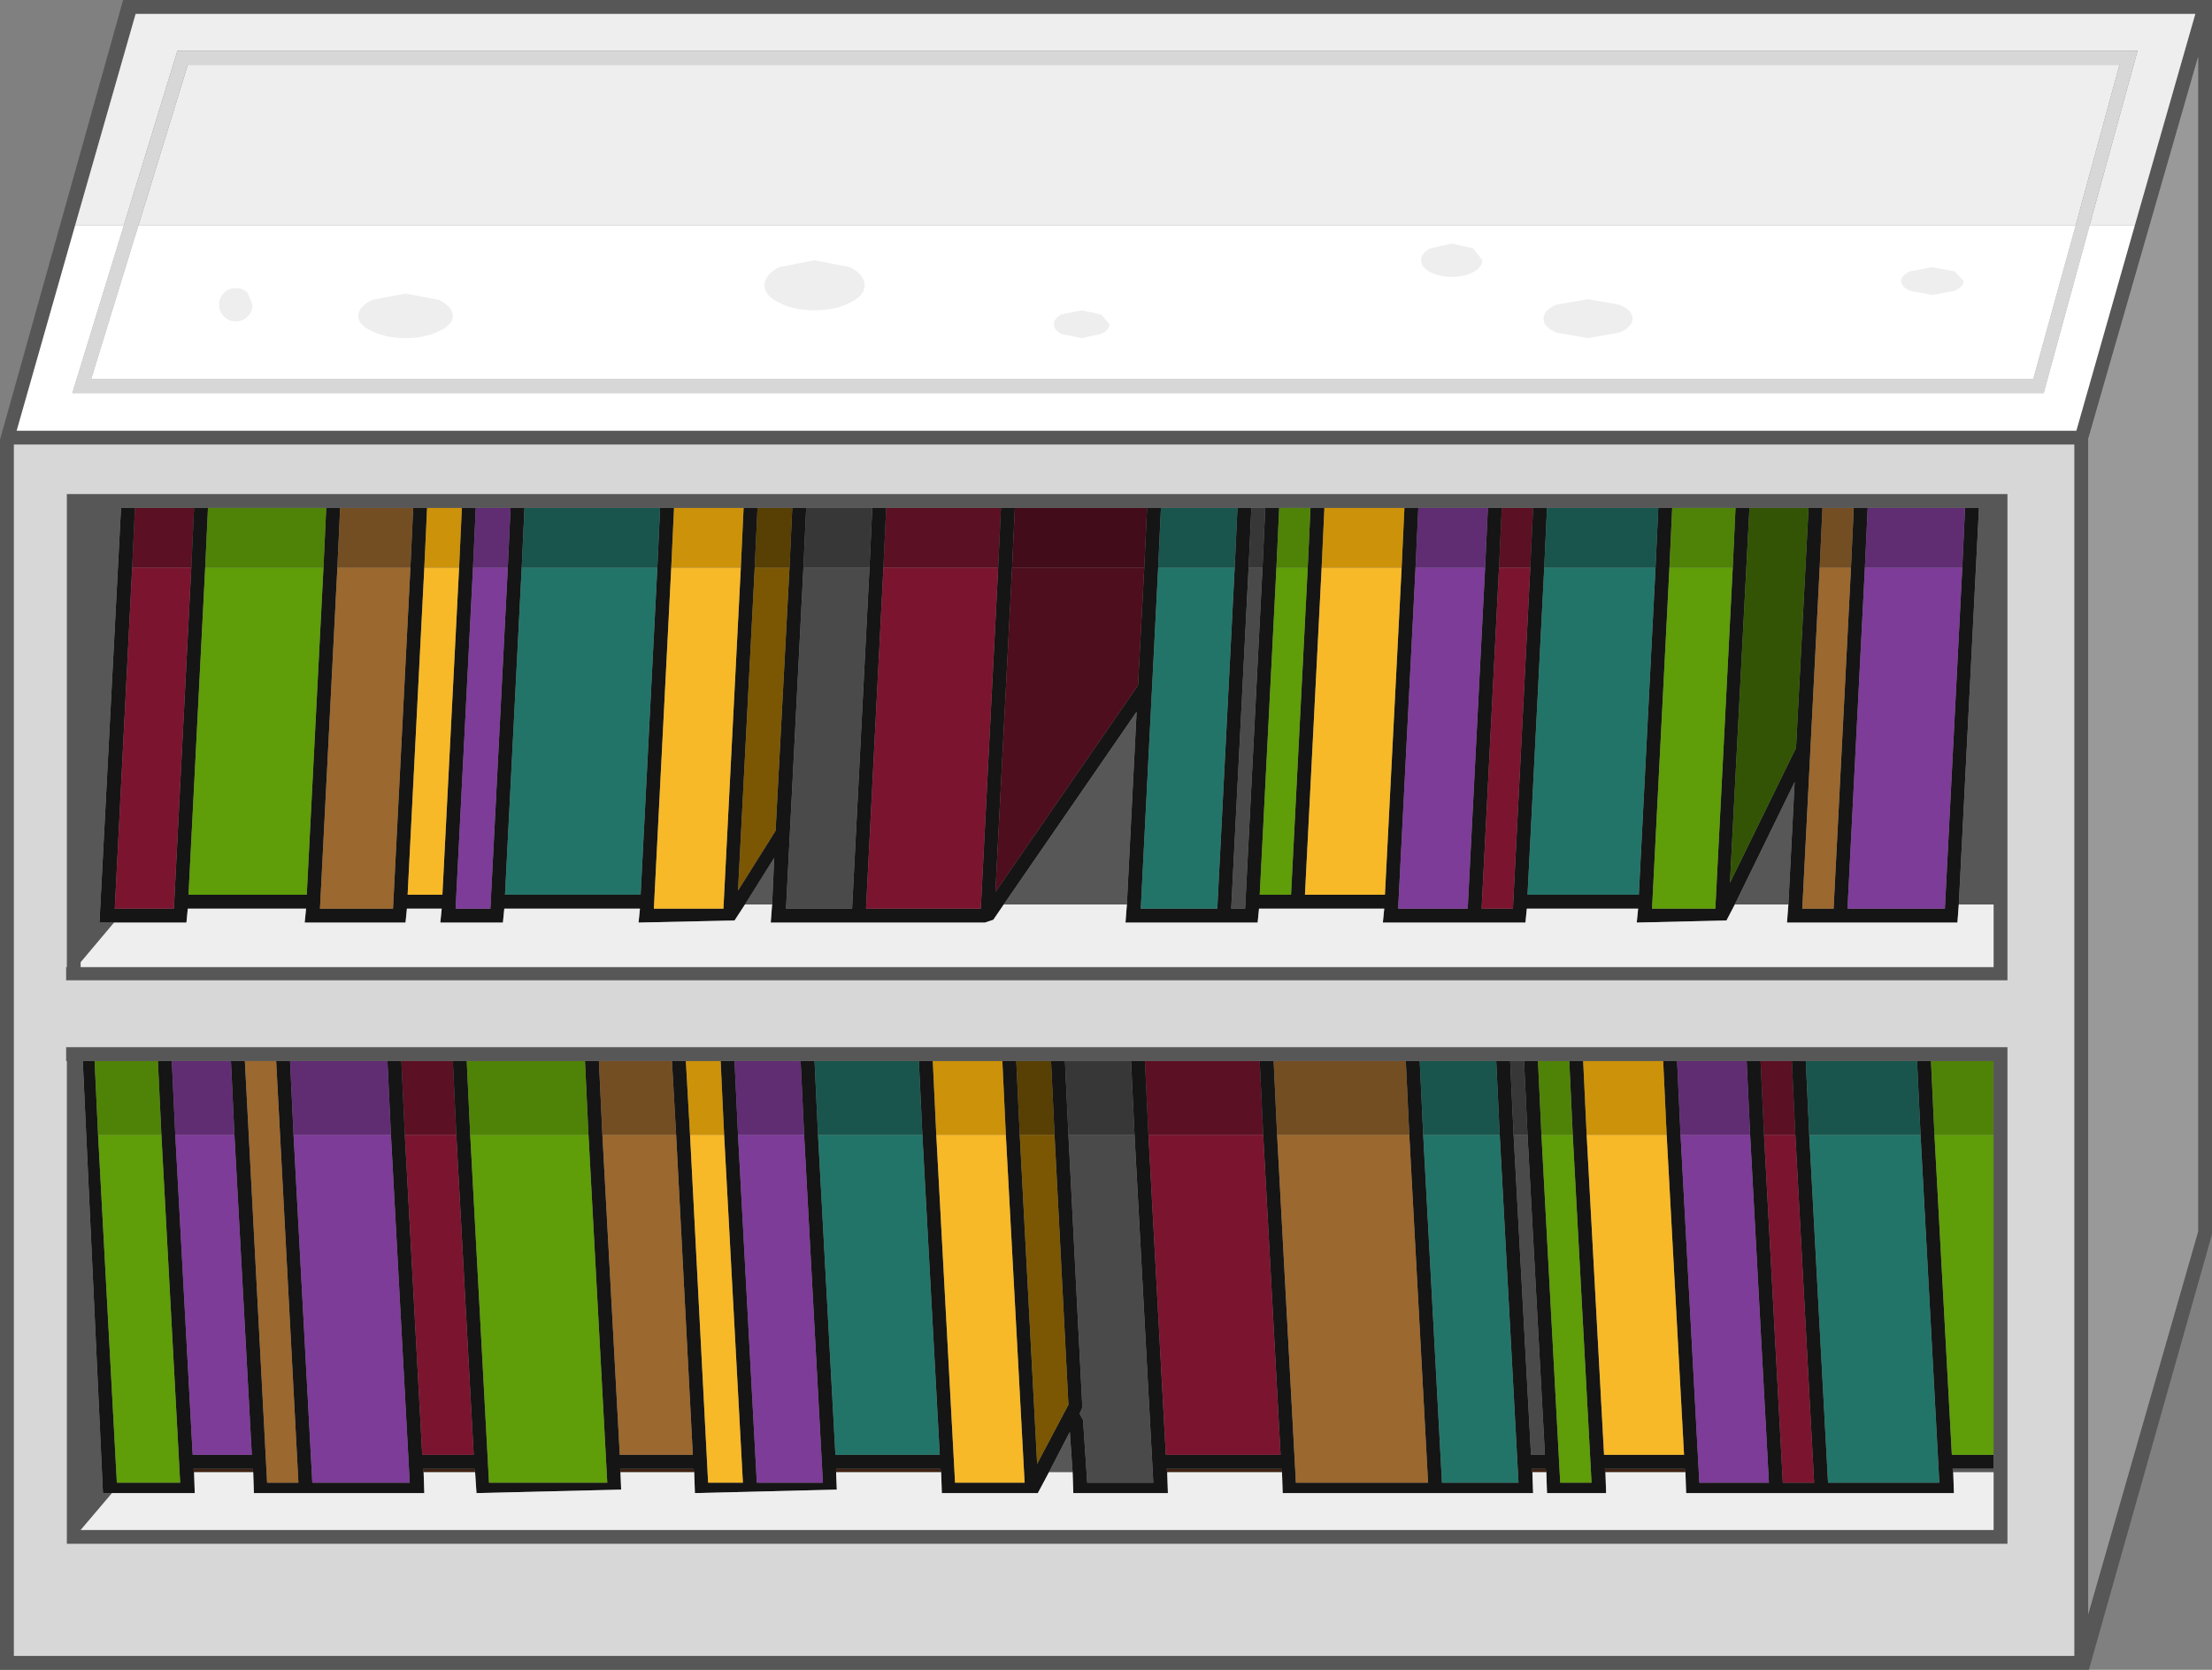 <?xml version="1.0" encoding="UTF-8" standalone="no"?>
<svg xmlns:ffdec="https://www.free-decompiler.com/flash" xmlns:xlink="http://www.w3.org/1999/xlink" ffdec:objectType="shape" height="120.0px" width="159.0px" xmlns="http://www.w3.org/2000/svg">
  <rect width="100%" height="100%" fill="#808080" stroke="none"/>
  <g transform="matrix(1.0, 0.0, 0.0, 1.0, 0.0, 120.0)">
    <path d="M13.95 -14.2 L13.9 -14.45 18.15 -14.45 18.2 -14.2 13.95 -14.2 M30.45 -14.2 L30.4 -14.45 34.1 -14.45 34.15 -14.2 30.45 -14.2 M44.6 -14.2 L44.6 -14.45 49.85 -14.45 49.9 -14.2 44.6 -14.2 M60.1 -14.2 L60.1 -14.45 67.6 -14.45 67.65 -14.2 60.1 -14.2 M83.9 -14.2 L83.85 -14.45 92.1 -14.45 92.15 -14.2 83.9 -14.2 M110.15 -14.2 L110.1 -14.45 111.1 -14.45 111.15 -14.2 110.15 -14.2 M115.4 -14.2 L115.35 -14.45 121.1 -14.45 121.15 -14.2 115.4 -14.2" fill="#3f2112" fill-rule="evenodd" stroke="none"/>
    <path d="M63.5 -79.2 L63.7 -83.5 71.95 -83.5 71.75 -79.2 63.5 -79.2 M13.95 -83.5 L13.75 -79.2 9.5 -79.2 9.7 -83.5 13.95 -83.5 M110.2 -83.5 L110.0 -79.2 107.75 -79.2 107.95 -83.5 110.2 -83.5 M82.3 -43.75 L90.55 -43.75 90.8 -38.45 82.55 -38.45 82.3 -43.75 M126.55 -43.75 L128.8 -43.75 129.05 -38.45 126.8 -38.45 126.55 -43.75 M28.85 -43.75 L32.55 -43.75 32.8 -38.45 29.1 -38.45 28.85 -43.75" fill="#5c1023" fill-rule="evenodd" stroke="none"/>
    <path d="M63.7 -83.5 L63.5 -79.2 62.25 -54.7 70.5 -54.7 71.75 -79.2 71.95 -83.5 72.95 -83.5 72.75 -79.2 71.55 -55.9 81.8 -70.75 82.25 -79.2 82.45 -83.5 83.45 -83.5 83.25 -79.2 82.0 -54.7 87.5 -54.7 88.75 -79.2 88.95 -83.5 89.95 -83.5 89.75 -79.2 88.5 -54.7 89.5 -54.7 90.75 -79.2 90.95 -83.5 91.95 -83.5 91.75 -79.2 90.55 -55.7 92.8 -55.7 94.0 -79.2 94.2 -83.5 95.2 -83.5 95.0 -79.2 93.8 -55.7 99.55 -55.7 100.75 -79.2 100.95 -83.5 101.95 -83.5 101.75 -79.2 100.5 -54.7 105.5 -54.7 106.75 -79.2 106.95 -83.5 107.95 -83.5 107.75 -79.2 106.5 -54.7 108.75 -54.7 110.0 -79.2 110.2 -83.5 111.2 -83.5 111.0 -79.2 109.8 -55.7 117.8 -55.7 119.0 -79.2 119.2 -83.5 120.2 -83.5 120.0 -79.2 118.75 -54.7 123.3 -54.7 124.55 -79.2 124.75 -83.5 125.75 -83.5 124.35 -56.55 129.1 -66.25 130.0 -83.5 131.0 -83.5 130.8 -79.2 129.55 -54.7 131.8 -54.7 133.05 -79.2 133.25 -83.5 134.25 -83.5 134.05 -79.2 132.8 -54.7 139.8 -54.7 141.05 -79.2 141.25 -83.5 142.25 -83.5 140.8 -55.0 140.7 -53.7 128.45 -53.7 128.55 -55.0 129.0 -63.8 124.7 -55.0 124.1 -53.85 117.65 -53.7 117.75 -54.7 109.75 -54.7 109.65 -53.7 99.4 -53.7 99.5 -54.7 90.5 -54.7 90.4 -53.7 80.9 -53.7 81.0 -55.0 81.7 -68.85 72.15 -55.0 71.4 -53.9 70.8 -53.7 55.4 -53.7 55.5 -55.0 55.65 -58.35 53.55 -55.0 52.8 -53.85 45.9 -53.7 46.0 -54.7 36.25 -54.7 36.15 -53.7 31.65 -53.7 31.75 -54.7 29.25 -54.7 29.15 -53.7 21.9 -53.7 22.0 -54.7 13.5 -54.7 13.4 -53.7 8.2 -53.7 7.15 -53.7 8.7 -83.5 9.7 -83.5 9.5 -79.2 8.25 -54.7 12.5 -54.7 13.75 -79.2 13.95 -83.5 14.95 -83.5 14.75 -79.2 13.55 -55.7 22.05 -55.7 23.25 -79.2 23.45 -83.5 24.45 -83.5 24.25 -79.2 23.0 -54.7 28.25 -54.7 29.5 -79.2 29.7 -83.5 30.7 -83.5 30.5 -79.2 29.3 -55.7 31.8 -55.7 33.0 -79.2 33.2 -83.5 34.2 -83.5 34.0 -79.2 32.75 -54.7 35.25 -54.7 36.5 -79.2 36.7 -83.5 37.7 -83.5 37.5 -79.2 36.3 -55.7 46.05 -55.7 47.25 -79.2 47.45 -83.5 48.45 -83.5 48.25 -79.2 47.0 -54.7 52.0 -54.7 53.25 -79.2 53.45 -83.5 54.45 -83.5 54.25 -79.2 53.05 -56.0 55.75 -60.3 56.75 -79.2 56.95 -83.5 57.95 -83.5 57.75 -79.2 56.5 -54.7 61.25 -54.7 62.5 -79.2 62.7 -83.5 63.7 -83.5 M32.55 -43.75 L33.55 -43.75 33.8 -38.45 35.15 -13.45 43.65 -13.45 42.3 -38.45 42.05 -43.75 43.05 -43.75 43.3 -38.45 44.55 -15.45 49.8 -15.45 48.6 -38.45 48.3 -43.75 49.3 -43.75 49.6 -38.45 50.9 -13.45 53.4 -13.45 52.05 -38.45 51.8 -43.75 52.8 -43.75 53.05 -38.45 54.4 -13.45 59.15 -13.45 57.8 -38.45 57.55 -43.75 58.55 -43.75 58.8 -38.45 60.05 -15.45 67.55 -15.45 66.3 -38.45 66.05 -43.75 67.05 -43.75 67.3 -38.45 68.65 -13.45 73.65 -13.45 72.3 -38.45 72.05 -43.75 73.05 -43.75 73.3 -38.45 74.55 -14.8 76.8 -19.05 75.8 -38.45 75.55 -43.75 76.55 -43.75 76.8 -38.45 77.8 -18.85 77.6 -18.4 77.85 -17.95 78.15 -13.45 82.9 -13.45 81.55 -38.45 81.3 -43.75 82.3 -43.75 82.55 -38.45 83.8 -15.45 92.05 -15.45 90.8 -38.45 90.55 -43.75 91.55 -43.75 91.8 -38.45 93.15 -13.45 102.65 -13.45 101.3 -38.45 101.05 -43.75 102.05 -43.75 102.3 -38.45 103.65 -13.45 109.15 -13.45 107.8 -38.45 107.55 -43.75 108.55 -43.75 108.8 -38.45 110.05 -15.45 111.05 -15.45 109.8 -38.45 109.55 -43.75 110.55 -43.75 110.8 -38.45 112.15 -13.45 114.4 -13.45 113.05 -38.45 112.8 -43.75 113.8 -43.75 114.05 -38.45 115.3 -15.45 121.05 -15.45 119.8 -38.45 119.55 -43.75 120.55 -43.75 120.8 -38.45 122.15 -13.45 127.15 -13.45 125.8 -38.45 125.55 -43.75 126.55 -43.75 126.8 -38.45 128.15 -13.45 130.4 -13.45 129.05 -38.45 128.8 -43.75 129.8 -43.75 130.05 -38.45 131.4 -13.45 139.4 -13.45 138.05 -38.45 137.8 -43.75 138.8 -43.75 139.05 -38.45 140.3 -15.45 143.3 -15.45 143.3 -14.45 140.35 -14.45 140.4 -14.2 140.45 -12.7 121.2 -12.7 121.15 -14.2 121.1 -14.45 115.35 -14.45 115.4 -14.2 115.45 -12.7 111.2 -12.7 111.15 -14.2 111.1 -14.45 110.1 -14.45 110.15 -14.2 110.2 -12.7 92.2 -12.7 92.15 -14.2 92.1 -14.45 83.85 -14.45 83.9 -14.2 83.95 -12.7 77.15 -12.7 77.1 -14.2 76.9 -17.1 75.4 -14.2 74.6 -12.7 67.7 -12.7 67.65 -14.2 67.6 -14.45 60.1 -14.45 60.1 -14.2 60.15 -12.95 49.95 -12.7 49.9 -14.2 49.85 -14.45 44.6 -14.45 44.6 -14.2 44.65 -12.95 34.25 -12.7 34.15 -14.2 34.1 -14.45 30.4 -14.45 30.45 -14.2 30.5 -12.7 18.25 -12.7 18.2 -14.2 18.15 -14.45 13.9 -14.45 13.95 -14.2 14.0 -12.7 8.05 -12.7 7.4 -12.7 5.95 -43.75 6.8 -43.75 7.05 -38.45 8.4 -13.45 12.95 -13.45 11.6 -38.45 11.35 -43.75 12.35 -43.75 12.6 -38.45 13.85 -15.45 18.1 -15.45 16.85 -38.45 16.6 -43.75 17.6 -43.75 19.2 -13.45 21.45 -13.45 19.85 -43.75 20.85 -43.75 21.1 -38.45 22.45 -13.45 29.45 -13.45 28.1 -38.45 27.85 -43.75 28.85 -43.75 29.1 -38.45 30.35 -15.45 34.05 -15.45 32.8 -38.45 32.55 -43.75" fill="#151515" fill-rule="evenodd" stroke="none"/>
    <path d="M62.7 -83.5 L62.5 -79.2 57.75 -79.2 57.95 -83.5 62.7 -83.5 M90.95 -83.5 L90.75 -79.2 89.75 -79.2 89.95 -83.5 90.95 -83.5 M76.55 -43.75 L81.3 -43.75 81.55 -38.45 76.8 -38.45 76.55 -43.75 M108.55 -43.75 L109.55 -43.75 109.8 -38.45 108.8 -38.45 108.55 -43.75" fill="#373737" fill-rule="evenodd" stroke="none"/>
    <path d="M82.45 -83.5 L82.25 -79.2 72.75 -79.2 72.95 -83.5 82.45 -83.5" fill="#430c1a" fill-rule="evenodd" stroke="none"/>
    <path d="M63.5 -79.2 L71.75 -79.2 70.5 -54.7 62.25 -54.7 63.5 -79.2 M13.75 -79.2 L12.5 -54.7 8.25 -54.7 9.5 -79.2 13.75 -79.2 M110.0 -79.2 L108.75 -54.7 106.5 -54.7 107.75 -79.2 110.0 -79.2 M32.8 -38.45 L34.05 -15.45 30.35 -15.45 29.1 -38.45 32.8 -38.45 M82.55 -38.45 L90.8 -38.45 92.05 -15.45 83.8 -15.45 82.55 -38.45 M126.8 -38.45 L129.05 -38.45 130.4 -13.45 128.15 -13.45 126.8 -38.45" fill="#7b152f" fill-rule="evenodd" stroke="none"/>
    <path d="M53.45 -83.5 L53.25 -79.2 48.25 -79.2 48.45 -83.5 53.45 -83.5 M33.2 -83.5 L33.0 -79.2 30.5 -79.2 30.7 -83.5 33.2 -83.5 M100.95 -83.5 L100.75 -79.2 95.0 -79.2 95.2 -83.5 100.95 -83.5 M49.3 -43.75 L51.8 -43.75 52.05 -38.45 49.6 -38.45 49.3 -43.75 M67.05 -43.75 L72.05 -43.75 72.3 -38.45 67.3 -38.45 67.05 -43.75 M113.8 -43.75 L119.55 -43.75 119.8 -38.45 114.05 -38.45 113.8 -43.75" fill="#cc9209" fill-rule="evenodd" stroke="none"/>
    <path d="M47.45 -83.5 L47.25 -79.2 37.5 -79.2 37.7 -83.5 47.45 -83.5 M119.2 -83.5 L119.0 -79.2 111.0 -79.2 111.2 -83.5 119.2 -83.5 M88.95 -83.5 L88.75 -79.2 83.25 -79.2 83.45 -83.5 88.95 -83.5 M58.55 -43.75 L66.05 -43.75 66.3 -38.45 58.8 -38.45 58.55 -43.75 M102.05 -43.75 L107.55 -43.75 107.8 -38.45 102.3 -38.45 102.05 -43.75 M129.8 -43.75 L137.8 -43.75 138.05 -38.45 130.05 -38.45 129.8 -43.75" fill="#1a554d" fill-rule="evenodd" stroke="none"/>
    <path d="M56.95 -83.5 L56.75 -79.2 54.25 -79.2 54.45 -83.5 56.95 -83.5 M73.05 -43.75 L75.55 -43.75 75.8 -38.45 73.3 -38.45 73.05 -43.75" fill="#583f03" fill-rule="evenodd" stroke="none"/>
    <path d="M56.75 -79.2 L55.75 -60.3 53.05 -56.0 54.25 -79.2 56.75 -79.2 M73.3 -38.45 L75.8 -38.45 76.8 -19.05 74.55 -14.8 73.3 -38.45" fill="#7b5704" fill-rule="evenodd" stroke="none"/>
    <path d="M53.25 -79.2 L52.0 -54.7 47.0 -54.7 48.25 -79.2 53.25 -79.2 M33.0 -79.2 L31.8 -55.7 29.3 -55.7 30.5 -79.2 33.0 -79.2 M100.75 -79.2 L99.55 -55.7 93.8 -55.7 95.0 -79.2 100.75 -79.2 M67.3 -38.45 L72.3 -38.45 73.65 -13.45 68.65 -13.45 67.3 -38.45 M49.6 -38.45 L52.05 -38.45 53.4 -13.45 50.9 -13.45 49.6 -38.45 M114.05 -38.45 L119.8 -38.45 121.05 -15.45 115.3 -15.45 114.05 -38.45" fill="#f7b928" fill-rule="evenodd" stroke="none"/>
    <path d="M62.5 -79.2 L61.25 -54.7 56.5 -54.7 57.75 -79.2 62.5 -79.2 M90.75 -79.2 L89.5 -54.7 88.5 -54.7 89.75 -79.2 90.75 -79.2 M81.55 -38.45 L82.9 -13.45 78.15 -13.45 77.85 -17.95 77.6 -18.4 77.8 -18.85 76.8 -38.45 81.55 -38.45 M108.8 -38.45 L109.8 -38.45 111.05 -15.45 110.05 -15.45 108.8 -38.45" fill="#4a4a4a" fill-rule="evenodd" stroke="none"/>
    <path d="M82.25 -79.2 L81.8 -70.75 71.55 -55.9 72.75 -79.2 82.25 -79.2" fill="#4e0e1e" fill-rule="evenodd" stroke="none"/>
    <path d="M47.25 -79.2 L46.05 -55.7 36.3 -55.7 37.5 -79.2 47.25 -79.2 M119.0 -79.2 L117.8 -55.7 109.8 -55.7 111.0 -79.2 119.0 -79.2 M88.75 -79.2 L87.5 -54.7 82.0 -54.7 83.25 -79.2 88.75 -79.2 M58.8 -38.45 L66.3 -38.45 67.55 -15.45 60.05 -15.45 58.8 -38.45 M102.3 -38.45 L107.8 -38.45 109.15 -13.45 103.65 -13.45 102.3 -38.45 M130.05 -38.45 L138.05 -38.45 139.4 -13.45 131.4 -13.45 130.05 -38.45" fill="#237468" fill-rule="evenodd" stroke="none"/>
    <path d="M23.45 -83.5 L23.25 -79.2 14.75 -79.2 14.95 -83.5 23.45 -83.5 M124.75 -83.5 L124.55 -79.2 120.0 -79.2 120.2 -83.5 124.75 -83.5 M94.2 -83.5 L94.0 -79.2 91.75 -79.2 91.95 -83.5 94.2 -83.5 M33.55 -43.75 L42.05 -43.75 42.3 -38.45 33.8 -38.45 33.55 -43.75 M110.55 -43.75 L112.8 -43.75 113.05 -38.45 110.8 -38.45 110.55 -43.75 M138.8 -43.75 L143.3 -43.75 143.3 -38.45 139.05 -38.45 138.8 -43.75 M6.8 -43.75 L11.35 -43.75 11.6 -38.45 7.05 -38.45 6.8 -43.75" fill="#4f8307" fill-rule="evenodd" stroke="none"/>
    <path d="M29.7 -83.5 L29.5 -79.2 24.25 -79.2 24.45 -83.5 29.7 -83.5 M133.25 -83.5 L133.05 -79.2 130.8 -79.2 131.0 -83.5 133.25 -83.5 M43.05 -43.75 L48.3 -43.75 48.6 -38.45 43.3 -38.45 43.05 -43.75 M91.55 -43.75 L101.05 -43.75 101.3 -38.45 91.8 -38.45 91.55 -43.75" fill="#744e23" fill-rule="evenodd" stroke="none"/>
    <path d="M29.5 -79.2 L28.25 -54.7 23.0 -54.7 24.25 -79.2 29.5 -79.2 M133.05 -79.2 L131.8 -54.7 129.55 -54.7 130.8 -79.2 133.05 -79.2 M17.6 -43.75 L19.85 -43.75 21.45 -13.45 19.2 -13.45 17.6 -43.75 M43.3 -38.45 L48.6 -38.45 49.8 -15.45 44.55 -15.45 43.3 -38.45 M91.8 -38.45 L101.3 -38.45 102.65 -13.45 93.15 -13.45 91.8 -38.45" fill="#9b682f" fill-rule="evenodd" stroke="none"/>
    <path d="M36.7 -83.5 L36.5 -79.2 34.0 -79.2 34.2 -83.5 36.7 -83.5 M141.25 -83.5 L141.05 -79.2 134.05 -79.2 134.25 -83.5 141.25 -83.5 M106.95 -83.5 L106.75 -79.2 101.75 -79.2 101.95 -83.5 106.95 -83.5 M52.8 -43.75 L57.55 -43.75 57.8 -38.45 53.05 -38.45 52.8 -43.75 M120.55 -43.75 L125.55 -43.75 125.8 -38.45 120.8 -38.45 120.55 -43.75 M12.35 -43.75 L16.6 -43.75 16.85 -38.45 12.6 -38.45 12.35 -43.75 M20.85 -43.75 L27.85 -43.75 28.1 -38.45 21.1 -38.45 20.85 -43.75" fill="#602d73" fill-rule="evenodd" stroke="none"/>
    <path d="M36.5 -79.2 L35.25 -54.7 32.75 -54.7 34.0 -79.2 36.5 -79.2 M141.05 -79.2 L139.8 -54.7 132.8 -54.7 134.05 -79.2 141.05 -79.2 M106.75 -79.2 L105.5 -54.7 100.5 -54.7 101.75 -79.2 106.75 -79.2 M21.1 -38.45 L28.1 -38.45 29.45 -13.45 22.45 -13.45 21.1 -38.45 M12.6 -38.45 L16.85 -38.45 18.1 -15.45 13.85 -15.45 12.6 -38.45 M53.05 -38.45 L57.8 -38.45 59.15 -13.45 54.4 -13.45 53.05 -38.45 M120.8 -38.45 L125.8 -38.45 127.15 -13.45 122.15 -13.45 120.8 -38.45" fill="#7d3c97" fill-rule="evenodd" stroke="none"/>
    <path d="M23.25 -79.2 L22.05 -55.7 13.55 -55.7 14.75 -79.2 23.25 -79.2 M124.55 -79.2 L123.3 -54.7 118.75 -54.7 120.0 -79.2 124.55 -79.2 M94.0 -79.2 L92.8 -55.7 90.55 -55.7 91.75 -79.2 94.0 -79.2 M143.3 -38.45 L143.3 -15.45 140.3 -15.45 139.05 -38.45 143.3 -38.45 M33.8 -38.45 L42.3 -38.45 43.65 -13.45 35.15 -13.45 33.8 -38.45 M7.05 -38.45 L11.6 -38.45 12.95 -13.45 8.4 -13.45 7.05 -38.45 M110.8 -38.45 L113.05 -38.45 114.4 -13.45 112.15 -13.45 110.8 -38.45" fill="#5f9d09" fill-rule="evenodd" stroke="none"/>
    <path d="M130.0 -83.5 L129.1 -66.25 124.35 -56.55 125.75 -83.5 130.0 -83.5" fill="#335405" fill-rule="evenodd" stroke="none"/>
    <path d="M153.45 -103.8 L157.8 -119.0 9.75 -119.0 5.4 -103.8 1.2 -89.05 149.25 -89.05 153.45 -103.8 M71.95 -83.5 L63.7 -83.5 62.7 -83.5 57.95 -83.5 56.95 -83.5 54.45 -83.5 53.45 -83.5 48.45 -83.5 47.45 -83.5 37.7 -83.5 36.7 -83.5 34.2 -83.5 33.2 -83.5 30.7 -83.5 29.7 -83.5 24.45 -83.5 23.45 -83.5 14.95 -83.5 13.95 -83.5 9.7 -83.5 8.7 -83.5 7.15 -53.7 8.2 -53.7 5.8 -50.85 5.8 -50.5 143.3 -50.5 143.3 -55.0 140.8 -55.0 142.25 -83.5 141.25 -83.5 134.25 -83.5 133.25 -83.5 131.0 -83.5 130.0 -83.5 125.75 -83.5 124.75 -83.5 120.2 -83.5 119.2 -83.5 111.2 -83.5 110.2 -83.5 107.95 -83.5 106.95 -83.5 101.95 -83.5 100.95 -83.5 95.2 -83.5 94.2 -83.5 91.95 -83.5 90.95 -83.5 89.95 -83.5 88.95 -83.5 83.45 -83.5 82.45 -83.5 72.95 -83.5 71.95 -83.5 M53.55 -55.0 L55.65 -58.35 55.5 -55.0 53.55 -55.0 M72.15 -55.0 L81.7 -68.85 81.0 -55.0 72.15 -55.0 M124.7 -55.0 L129.0 -63.8 128.55 -55.0 124.7 -55.0 M4.75 -50.5 L4.8 -50.5 4.8 -84.5 144.3 -84.5 144.3 -49.55 4.75 -49.55 4.75 -50.5 M33.55 -43.75 L32.55 -43.75 28.85 -43.75 27.85 -43.75 20.85 -43.75 19.85 -43.75 17.6 -43.75 16.6 -43.75 12.35 -43.75 11.35 -43.75 6.8 -43.75 5.95 -43.75 7.4 -12.7 8.05 -12.7 5.8 -10.05 143.3 -10.05 143.3 -14.2 140.4 -14.2 140.35 -14.45 143.3 -14.45 143.3 -15.45 143.3 -38.45 143.3 -43.75 138.8 -43.75 137.8 -43.75 129.8 -43.75 128.8 -43.75 126.55 -43.75 125.55 -43.75 120.55 -43.75 119.55 -43.75 113.8 -43.75 112.8 -43.75 110.55 -43.75 109.55 -43.75 108.55 -43.75 107.55 -43.75 102.05 -43.75 101.05 -43.75 91.55 -43.75 90.55 -43.75 82.3 -43.75 81.3 -43.75 76.55 -43.75 75.55 -43.75 73.05 -43.75 72.05 -43.75 67.05 -43.75 66.05 -43.75 58.55 -43.75 57.55 -43.75 52.8 -43.75 51.8 -43.75 49.3 -43.75 48.3 -43.75 43.05 -43.75 42.05 -43.75 33.55 -43.75 M4.75 -43.75 L4.75 -44.75 144.3 -44.75 144.3 -9.05 4.8 -9.05 4.8 -43.75 4.75 -43.75 M75.4 -14.2 L76.9 -17.1 77.1 -14.2 75.4 -14.2 M1.0 -88.05 L1.0 -1.0 149.1 -1.0 149.1 -88.05 1.0 -88.05 M150.1 -4.0 L158.0 -31.5 158.0 -115.9 150.1 -88.45 150.1 -4.0 M8.85 -120.0 L159.0 -120.0 159.0 -31.3 150.15 0.0 0.0 0.0 0.0 -88.4 8.85 -120.0" fill="#575757" fill-rule="evenodd" stroke="none"/>
    <path d="M150.2 -103.8 L153.65 -116.35 12.75 -116.35 8.9 -103.8 5.4 -103.8 9.75 -119.0 157.8 -119.0 153.45 -103.8 150.2 -103.8 M9.95 -103.8 L13.5 -115.35 152.35 -115.35 149.2 -103.8 9.95 -103.8 M8.2 -53.7 L13.4 -53.7 13.5 -54.7 22.0 -54.7 21.9 -53.7 29.15 -53.7 29.25 -54.7 31.75 -54.7 31.65 -53.7 36.15 -53.7 36.25 -54.7 46.0 -54.7 45.9 -53.7 52.8 -53.85 53.55 -55.0 55.5 -55.0 55.4 -53.7 70.8 -53.7 71.4 -53.9 72.15 -55.0 81.0 -55.0 80.9 -53.7 90.4 -53.7 90.5 -54.7 99.5 -54.7 99.4 -53.7 109.65 -53.7 109.75 -54.7 117.75 -54.7 117.65 -53.7 124.1 -53.85 124.7 -55.0 128.55 -55.0 128.45 -53.7 140.7 -53.7 140.8 -55.0 143.3 -55.0 143.3 -50.5 5.8 -50.5 5.8 -50.85 8.2 -53.7 M140.4 -14.2 L143.3 -14.2 143.3 -10.05 5.8 -10.05 8.05 -12.7 14.0 -12.7 13.95 -14.2 18.2 -14.2 18.25 -12.7 30.5 -12.7 30.45 -14.2 34.15 -14.2 34.25 -12.7 44.65 -12.95 44.6 -14.2 49.9 -14.2 49.95 -12.7 60.15 -12.95 60.1 -14.2 67.65 -14.2 67.7 -12.7 74.6 -12.7 75.4 -14.2 77.1 -14.2 77.15 -12.7 83.95 -12.7 83.9 -14.2 92.15 -14.2 92.2 -12.7 110.2 -12.7 110.15 -14.2 111.15 -14.2 111.2 -12.7 115.45 -12.7 115.4 -14.2 121.15 -14.2 121.2 -12.7 140.45 -12.7 140.4 -14.2" fill="#eeeeee" fill-rule="evenodd" stroke="none"/>
    <path d="M8.9 -103.8 L12.75 -116.35 153.65 -116.35 150.2 -103.8 146.9 -91.75 5.2 -91.75 8.9 -103.8 M149.2 -103.8 L152.35 -115.35 13.5 -115.35 9.95 -103.8 6.55 -92.75 146.15 -92.75 149.2 -103.8 M4.75 -50.5 L4.75 -49.55 144.3 -49.55 144.3 -84.5 4.8 -84.5 4.8 -50.5 4.75 -50.5 M4.75 -43.75 L4.8 -43.75 4.8 -9.05 144.3 -9.05 144.3 -44.75 4.75 -44.75 4.75 -43.75 M1.0 -88.05 L149.1 -88.05 149.1 -1.0 1.0 -1.0 1.0 -88.05" fill="#d7d7d7" fill-rule="evenodd" stroke="none"/>
    <path d="M150.2 -103.8 L153.45 -103.8 149.25 -89.05 1.2 -89.05 5.4 -103.8 8.9 -103.8 5.2 -91.75 146.9 -91.75 150.2 -103.8 M149.2 -103.8 L146.15 -92.75 6.55 -92.75 9.95 -103.8 149.2 -103.8" fill="#ffffff" fill-rule="evenodd" stroke="none"/>
    <path d="M150.1 -4.0 L150.1 -88.45 158.0 -115.9 158.0 -31.5 150.1 -4.0" fill="#999999" fill-rule="evenodd" stroke="none"/>
    <path d="M105.9 -100.45 Q105.25 -100.1 104.35 -100.1 103.45 -100.1 102.8 -100.45 102.15 -100.8 102.15 -101.3 102.15 -101.8 102.8 -102.15 L104.35 -102.5 105.9 -102.15 106.55 -101.3 Q106.55 -100.8 105.9 -100.45 M140.5 -99.1 L138.9 -98.8 137.3 -99.1 Q136.65 -99.4 136.65 -99.8 136.65 -100.2 137.3 -100.5 L138.9 -100.8 140.5 -100.5 141.15 -99.8 Q141.15 -99.4 140.5 -99.1 M56.0 -100.8 L58.55 -101.3 61.1 -100.8 Q62.15 -100.25 62.15 -99.5 62.15 -98.75 61.1 -98.25 60.05 -97.7 58.55 -97.7 57.05 -97.7 56.0 -98.25 54.95 -98.75 54.95 -99.5 54.95 -100.25 56.0 -100.8 M76.3 -97.4 L77.75 -97.7 79.15 -97.4 79.75 -96.7 Q79.75 -96.3 79.15 -96.0 L77.75 -95.7 76.3 -96.0 Q75.75 -96.3 75.75 -96.7 75.75 -97.1 76.3 -97.4 M26.75 -96.2 Q25.75 -96.65 25.75 -97.3 25.75 -97.95 26.75 -98.45 L29.15 -98.9 31.55 -98.45 Q32.55 -97.95 32.55 -97.3 32.55 -96.65 31.55 -96.2 30.55 -95.7 29.15 -95.7 27.75 -95.7 26.75 -96.2 M16.95 -96.9 Q16.45 -96.9 16.1 -97.25 15.75 -97.6 15.75 -98.1 15.75 -98.6 16.1 -98.95 16.45 -99.3 16.95 -99.3 17.45 -99.3 17.8 -98.95 L18.15 -98.1 Q18.15 -97.6 17.8 -97.25 17.45 -96.9 16.95 -96.9 M111.85 -98.1 L114.15 -98.5 116.4 -98.1 Q117.35 -97.7 117.35 -97.1 117.35 -96.5 116.4 -96.1 L114.15 -95.7 111.85 -96.1 Q110.95 -96.5 110.95 -97.1 110.95 -97.7 111.85 -98.1" fill="#eeeeee" fill-rule="evenodd" stroke="none"/>
  </g>
</svg>
